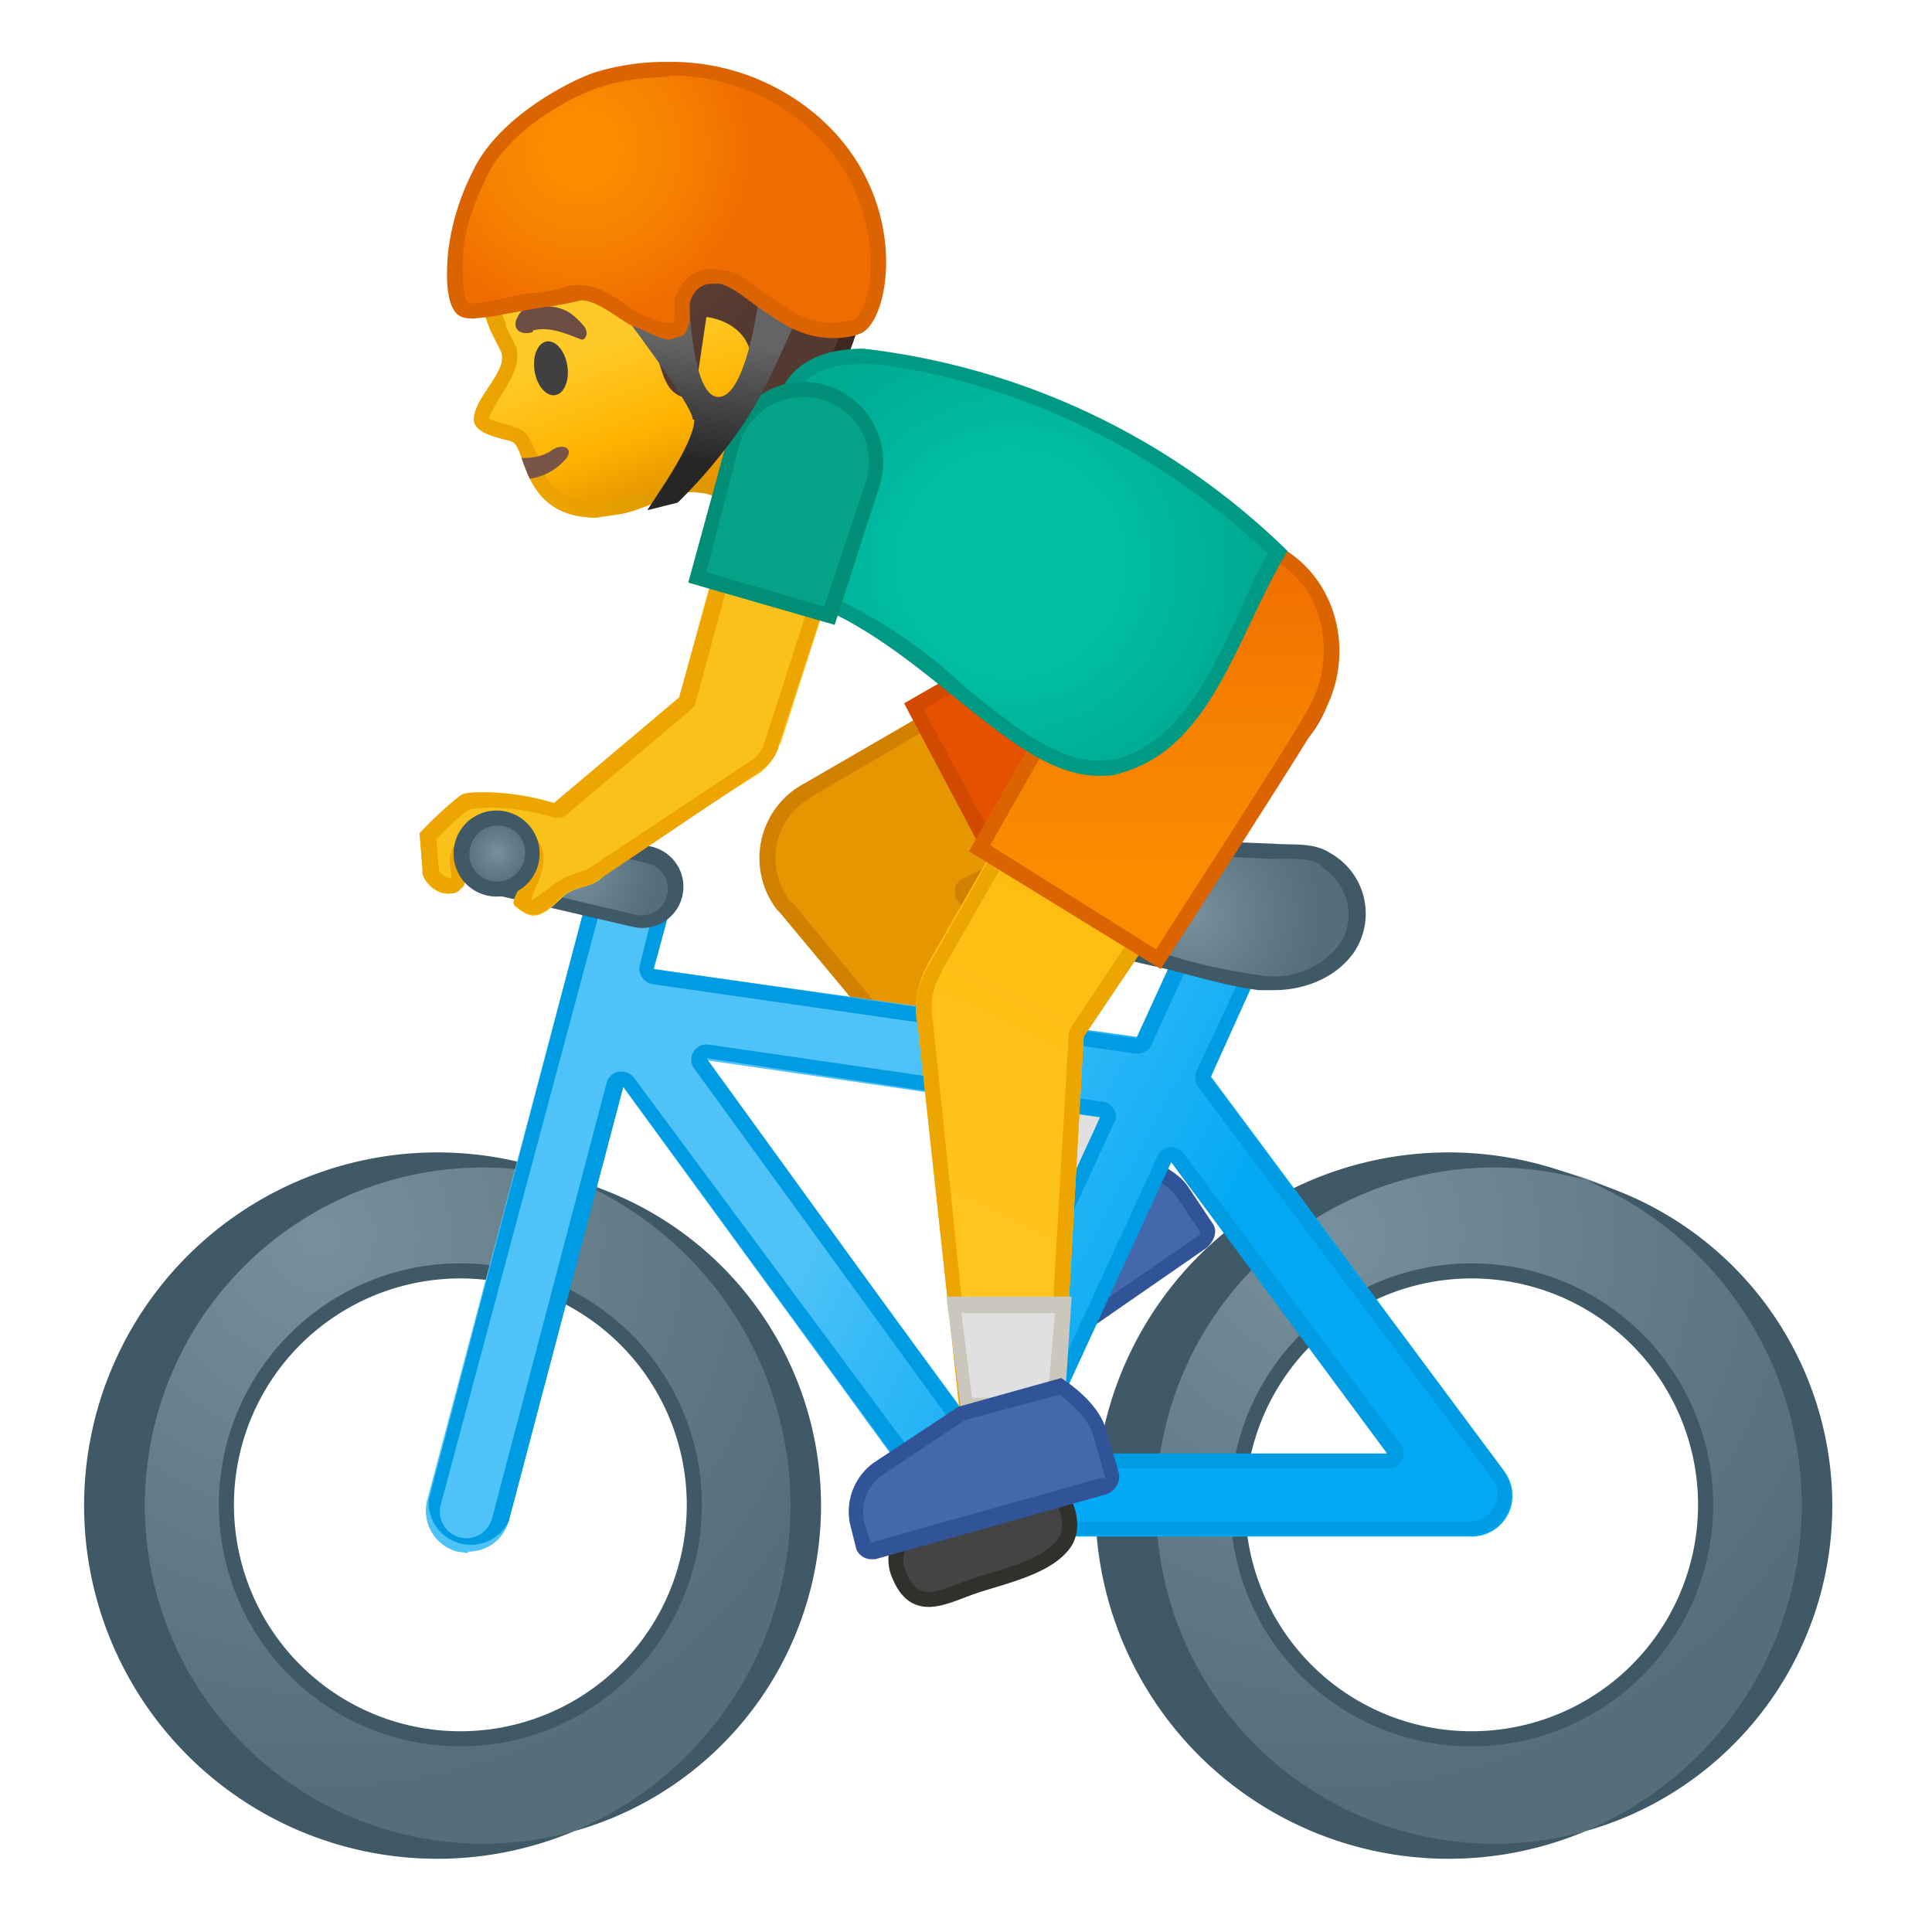 <svg viewBox="0 0 128 128" xmlns="http://www.w3.org/2000/svg" xmlns:xlink="http://www.w3.org/1999/xlink"><defs><path id="a" d="M4 4h120v120H4z"/></defs><clipPath id="b"><use xlink:href="#a"/></clipPath><g clip-path="url(#b)"><path d="M66.4 91.4c-.2 0-.4 0-.5-.2l-.7-1a3.6 3.6 0 0 1 0-4.1l4-5.3 5.6-3.9c.6.2 2.6.9 3.4 2l1.7 2.4c.2.3.1.7-.2 1l-13 9-.3.1z" fill="#4568AD"/><path d="M74.9 77.5c.8.2 2.3.8 3 1.7l1.6 2.4v.2l-13.1 9-.8-1a3 3 0 0 1 0-3.4l4-5.3 5.3-3.7m-.2-1l-5.9 4-4 5.4a4 4 0 0 0 0 4.6l.7 1a1 1 0 0 0 1.4.3l13-9c.6-.5.8-1.2.4-1.7l-1.6-2.4c-1.1-1.6-4-2.2-4-2.2z" fill="#315499"/></g><g clip-path="url(#b)"><linearGradient id="c" x1="-47.1" x2="-47.1" y1="59.4" y2="80.6" gradientTransform="rotate(-20.6 -135.6 -204.2)" gradientUnits="userSpaceOnUse"><stop stop-color="#FFCA28" offset=".5"/><stop stop-color="#FFB300" offset=".8"/><stop stop-color="#E59600" offset="1"/></linearGradient><path d="M52.2 7.8c-3.5-3.3-9.4-3.5-13.9-1.7-5 1.9-7 6.2-6.8 11.1a15 15 0 0 0 1 4.7l.7 1.4c.5 1.3-1.8 3-1.8 4.5 0 1.1 2.4 1.3 2.6 1.5 1 .8.6 5.7 6.8 4.8 2.2-.3 4.3-2 6-1.4a50 50 0 0 0 5.6 1.5l4-5s-2-4.2-.7-6.4c2.8-4.5-.7-12.1-3.5-15z" fill="url(#c)"/><linearGradient id="d" x1="30.6" x2="56.6" y1="25.7" y2="15.9" gradientUnits="userSpaceOnUse"><stop stop-color="#EDA600" offset="0"/><stop stop-color="#D18900" offset=".9"/></linearGradient><path d="M44.2 6c3 0 5.6.9 7.3 2.6 2.6 2.6 5.9 9.7 3.4 13.7-1.4 2.1-.3 5.4.3 6.7L52 33.1a42.5 42.5 0 0 1-6-1.5c-1 0-2 .4-3 .8-.8.3-1.6.6-2.3.7l-1.2.1c-2.8 0-3.4-1.5-3.9-3-.3-.7-.5-1.3-1-1.7l-.8-.3c-.7-.2-1.2-.3-1.4-.5.1-.4.5-1 .8-1.5.6-1 1.3-2 1-3.2l-.7-1.4v-.2a12 12 0 0 1-1-4.2c-.1-2.9.5-8 6.2-10.2 1.8-.7 3.7-1 5.5-1m0-1c-2 0-4 .4-5.9 1-5 2-7 6.3-6.8 11.2 0 1.8.5 3.5 1 4.7l.7 1.4c.5 1.3-1.8 3-1.8 4.5 0 1.1 2.4 1.3 2.6 1.5 1 .7.7 5 5.5 5l1.3-.2c1.8-.2 3.6-1.5 5.1-1.5l.9.1a50 50 0 0 0 5.6 1.5l4-5s-2.1-4.2-.7-6.4c2.8-4.5-.7-12.1-3.5-15-2-2-5-2.8-8-2.8z" fill="url(#d)"/><radialGradient id="e" cx="-42.6" cy="4.3" r="13.2" gradientTransform="matrix(1.02 -.195 .194 .981 82.6 -1.3)" gradientUnits="userSpaceOnUse"><stop stop-color="#6D4C41" offset="0"/><stop stop-color="#543930" offset="1"/></radialGradient><path d="M46 26.4l.8-5.4s3.4.3 3 3.8c-.3 2.4 1.4 4.9 2.5 5h.7c.6-3.6 4.9-5.2 4.4-14.5-.4-8-8-11.6-14.7-10.9-6.4.7-13 5.8-11.4 14.5 0 .3 8.5 0 10.7 1.8 2.2 1.8 1.1 5.8 4 5.7z" fill="url(#e)"/><defs><path id="f" d="M51.4 20l.9 8.7-.5.9.5.2h.7c.6-3.6 4.9-5.2 4.4-14.5-.4-8-8-11.6-14.7-10.9-6.4.7-13.2 6.2-11.5 14.5l1 .1-.1-1.4H42l9.4 2.5z"/></defs><clipPath id="g"><use xlink:href="#f"/></clipPath><g clip-path="url(#g)"><path d="M44.4 5.3c5.6 0 11.7 3.2 12 10 .3 6-1.3 8.4-2.7 10.7-.5.9-1 1.7-1.4 2.7-.6-.4-1.7-2-1.5-3.8.1-1.3-.1-2.4-.8-3.3a4.6 4.6 0 0 0-3-1.6h-.1a1 1 0 0 0-1 .9l-.7 4.2c-.2-.3-.4-.8-.6-1.7a6 6 0 0 0-2-3.5c-1.6-1.4-5.5-1.7-9.4-1.8h-1c-.5-3 .1-5.6 1.8-7.8a12.9 12.9 0 0 1 10.4-5m0-1l-1.7.1c-6.4.7-13.1 6-11.4 14.5 0 .3 8.5 0 10.7 1.8 2.2 1.7 1.1 5.7 4 5.7l1-5.4s3.3.3 2.9 3.8c-.3 2.4 1.4 4.9 2.5 5h.7c.6-3.6 4.9-5.2 4.4-14.5-.4-7.4-6.7-11-13-11z" fill="#402821"/></g><path d="M37 28.3l-2.3.9.7 1.4c1.2 2.2 3.3 4.4 7.5 3.3.4-.1-3.1-5-3.1-5l-2.8-.6z" fill="none"/><defs><path id="h" d="M52.2 7.8c-3.5-3.3-9.4-3.5-13.9-1.7-6.2 2.3-8 8-6.5 14.2 0 0 1 2.5 1.2 3.6.8 2.2-1.1 2-1.2 3.8-.2 1.6 2 1.4 2.2 1.6 1 .8.6 5.7 6.8 4.8 2.2-.3 4-.8 5-.1l3.5 2.9 5.8-2.2s-3.5-5.4.6-12c2.8-4.3-.7-12-3.5-14.9z"/></defs><clipPath id="i"><use xlink:href="#h"/></clipPath><g clip-path="url(#i)"><path d="M30.6 30.3c1.8 1.6 5 2.2 6.8.2.7-.7 0-1.2-.8-.7-1.3 1-4 .5-5.1-.5-.8-.7-1.6.3-.9 1z" fill="#795548"/></g><ellipse transform="rotate(-8.9 36.5 24.4)" cx="36.5" cy="24.4" rx="1.1" ry="1.8" fill="#404040"/><path d="M35.3 22c-1 .3-1.4-.4-1-1 .2-.5.8-.9 2.1-.7 1.3.1 1.8.8 2.2 1.2.4.4.3.9 0 1-.3 0-2-1-3.3-.6z" fill="#6D4C41"/><path d="M52 60l-.6-.8a5.1 5.1 0 0 1 2.2-7l23.5-13.6L83 49.4l-19 9.2s-.2.1-.2.3v.4L75 75.4l-6.3 4.7L51.9 60z" fill="#E59600"/><path d="M77 39.3l5.2 9.9-18.4 9a1 1 0 0 0-.4 1.4l10.9 15.7-5.6 4.1-16.2-19.6-.2-.1-.4-.7a4.6 4.6 0 0 1 1.9-6.2l.1-.1 23-13.4m.4-1.3l-24 13.9a5.6 5.6 0 0 0-1.8 8.4l.2.2 16.9 20.3 7-5.2L64.3 59l19.3-9.4L77.3 38z" fill="#D18100"/><circle cx="80.5" cy="43.8" r="6.6" fill="#FBC11B"/><path d="M60.6 46.8L77 37.3h.1c1-.6 2.3-1 3.5-1a7.4 7.4 0 0 1 3.4 14l-16.8 8.9-6.6-12.4z" fill="#E65100"/><path d="M80.6 36.9a6.9 6.9 0 0 1 3.2 12.9l-16.4 8.7L61.2 47l16-9.3h.1a7 7 0 0 1 3.3-.8m0-1a8 8 0 0 0-3.7.9l-17 9.8L67 60l17.4-9.2A7.9 7.9 0 0 0 80.7 36z" fill="#D14A00"/><path fill="#E0E0E0" stroke="#CCC7BD" stroke-linecap="round" stroke-linejoin="round" stroke-miterlimit="10" d="M71.3 69.3l-7.6 5.6 4.9 5.9 7-5.2z"/><radialGradient id="j" cx="88.2" cy="81.9" r="37" gradientUnits="userSpaceOnUse"><stop stop-color="#78909C" offset="0"/><stop stop-color="#617A86" offset=".6"/><stop stop-color="#546E7A" offset="1"/></radialGradient><path d="M97.5 122.6a22.9 22.9 0 1 1 0-45.8 22.9 22.9 0 0 1 0 45.8zm0-38.4a15.5 15.5 0 1 0 0 31 15.5 15.5 0 0 0 0-31z" fill="url(#j)"/><path d="M97.5 77.4a22.4 22.4 0 1 1 0 44.7 22.4 22.4 0 0 1 0-44.7m0 38.3a16 16 0 1 0 0-32 16 16 0 0 0 0 32m0-39.3a23.4 23.4 0 1 0 0 46.7 23.4 23.4 0 0 0 0-46.7zm0 38.3a15 15 0 0 1 0-30 15 15 0 0 1 0 30z" fill="#405966"/><radialGradient id="k" cx="21.2" cy="81.9" r="37" gradientUnits="userSpaceOnUse"><stop stop-color="#78909C" offset="0"/><stop stop-color="#617A86" offset=".6"/><stop stop-color="#546E7A" offset="1"/></radialGradient><path d="M30.5 122.6a22.9 22.9 0 1 1 0-45.8 22.9 22.9 0 0 1 0 45.8zm0-38.4a15.5 15.5 0 1 0 0 31 15.5 15.5 0 0 0 0-31z" fill="url(#k)"/><path d="M30.5 77.4a22.4 22.4 0 1 1 0 44.7 22.4 22.4 0 0 1 0-44.7m0 38.3a16 16 0 1 0 0-32 16 16 0 0 0 0 32m0-39.3a23.4 23.4 0 1 0 0 46.7 23.4 23.4 0 0 0 0-46.7zm0 38.3a15 15 0 0 1 0-30 15 15 0 0 1 0 30z" fill="#405966"/><linearGradient id="l" x1="53" x2="88.3" y1="66" y2="85" gradientUnits="userSpaceOnUse"><stop stop-color="#4FC3F7" offset=".2"/><stop stop-color="#32B9F6" offset=".4"/><stop stop-color="#10ADF5" offset=".7"/><stop stop-color="#03A9F4" offset=".8"/></linearGradient><path d="M77.2 74.6h-.4l-36.5-5.3a2.7 2.7 0 1 1 .8-5.4L77.5 69a2.7 2.7 0 0 1-.4 5.5z" fill="url(#l)"/><linearGradient id="m" x1="51.4" x2="86.7" y1="69" y2="88" gradientUnits="userSpaceOnUse"><stop stop-color="#4FC3F7" offset=".2"/><stop stop-color="#32B9F6" offset=".4"/><stop stop-color="#10ADF5" offset=".7"/><stop stop-color="#03A9F4" offset=".8"/></linearGradient><path d="M64.4 101.8c-.8 0-1.7-.4-2.2-1.1L38.5 68.2c-.9-1.2-.6-3 .6-3.8 1.2-1 3-.7 3.8.6l21 28.6 15-32.7a2.7 2.7 0 1 1 5 2.3l-17 37c-.4.9-1.2 1.5-2.2 1.6h-.3z" fill="url(#m)"/><linearGradient id="n" x1="48.9" x2="84.2" y1="73.6" y2="92.6" gradientUnits="userSpaceOnUse"><stop stop-color="#4FC3F7" offset=".2"/><stop stop-color="#32B9F6" offset=".4"/><stop stop-color="#10ADF5" offset=".7"/><stop stop-color="#03A9F4" offset=".8"/></linearGradient><path d="M97.3 101.8H64.4a2.7 2.7 0 0 1 0-5.5H92L75 73.5a2.7 2.7 0 0 1 4.4-3.3l20.2 27.2a2.7 2.7 0 0 1-2.2 4.4z" fill="url(#n)"/><linearGradient id="o" x1="43.5" x2="78.8" y1="83.6" y2="102.6" gradientUnits="userSpaceOnUse"><stop stop-color="#4FC3F7" offset=".2"/><stop stop-color="#32B9F6" offset=".4"/><stop stop-color="#10ADF5" offset=".7"/><stop stop-color="#03A9F4" offset=".8"/></linearGradient><path d="M31 102.9l-.7-.1a2.8 2.8 0 0 1-2-3.4l10.8-40.7a2.7 2.7 0 1 1 5.3 1.4l-10.7 40.7c-.4 1.3-1.5 2-2.7 2z" fill="url(#o)"/><path d="M41.8 57.7h.4c.4.2.8.4 1 .8.3.4.4 1 .2 1.4l-1 4c-.1.3 0 .6.1.8.2.3.4.4.7.5l32 4.6h.1a1 1 0 0 0 1-.6l3.6-7.9a1.7 1.7 0 0 1 2.3-.8c.4.2.7.5.9 1s.1.9 0 1.3l-3.8 8.1c-.2.3-.1.7 0 1L98.9 98c.4.5.4 1.2.1 1.8-.3.6-.9 1-1.6 1H64.1a2 2 0 0 1-.3-.2h-.1a1.4 1.4 0 0 1-.3-.3l-.2-.1v-.2L42 71.4a1 1 0 0 0-.8-.4H41a1 1 0 0 0-.8.7l-7.6 28.9a1.7 1.7 0 1 1-3.4-.9L40.1 59c.2-.8.9-1.3 1.7-1.3m22.1 37h.1c.4-.1.7-.3.8-.7l9-19.6c.2-.3.2-.6 0-.9s-.4-.5-.7-.5l-26.2-3.8h-.1a1 1 0 0 0-.8 1.6l17 23.4c.3.3.6.4.9.4m4.8 2.7H92c.4 0 .7-.2.9-.6s.1-.7-.1-1L78.4 76.4a1 1 0 0 0-.8-.4h-.1a1 1 0 0 0-.8.6l-8.9 19.3a1 1 0 0 0 1 1.4m-27-40.6c-1.3 0-2.4.8-2.7 2L28.4 99.4a2.8 2.8 0 0 0 5.3 1.4L41.3 72l21 28.7v.1l.3.3.2.1.3.2.2.1.4.2h33.7c1 0 2-.5 2.4-1.4.5-1 .4-2-.2-2.9l-19.4-26 3.7-8.2a2.7 2.7 0 0 0-2.5-3.9c-1 0-2 .6-2.5 1.6l-3.6 7.9-32-4.6 1.1-4a2.7 2.7 0 0 0-2.6-3.5zm22.1 37L46.8 70.1 72.9 74l-9 19.6zm4.8 2.6L77.6 77l14.3 19.3H68.7z" fill="#009CE3"/><path d="M62.2 99.8c-1.7.7-3.5 2.7-2.6 4.6 1 2.4 2.7 1.5 4.6.8s5.3-1.3 6.4-3.1c.8-1.4-.3-3.8-1.9-4a27 27 0 0 0-6.5 1.7z" clip-rule="evenodd" fill="#444" fill-rule="evenodd" stroke="#30302D" stroke-linecap="round" stroke-linejoin="round" stroke-miterlimit="10"/><radialGradient id="p" cx="38.2" cy="57.9" r="5.2" gradientUnits="userSpaceOnUse"><stop stop-color="#78909C" offset="0"/><stop stop-color="#617A86" offset=".6"/><stop stop-color="#546E7A" offset="1"/></radialGradient><path d="M42.5 61.1H42l-8.5-2a2.2 2.2 0 0 1-1.7-2.8 2.2 2.2 0 0 1 2.7-1.6l8.6 2a2.3 2.3 0 0 1-.6 4.4z" fill="url(#p)"/><path d="M34 55.1h.4l8.5 2.1a1.7 1.7 0 1 1-.8 3.4l-8.5-2c-.5-.1-.9-.4-1.1-.8A1.8 1.8 0 0 1 34 55m0-1a2.7 2.7 0 0 0-.7 5.4l8.6 2a2.7 2.7 0 1 0 1.3-5.3l-8.6-2H34z" fill="#405966"/><radialGradient id="q" cx="79" cy="60.6" r="8.3" gradientUnits="userSpaceOnUse"><stop stop-color="#78909C" offset="0"/><stop stop-color="#617A86" offset=".6"/><stop stop-color="#546E7A" offset="1"/></radialGradient><path d="M84.2 65.2a42 42 0 0 1-7.8-1.7h-.3c-2-.6-4-1-5.8-2-1.9-1-2.4-2-2-3.3a3.3 3.3 0 0 1 3-2.1h8.1l4.7.3h1c1 0 1.9 0 2.7.5l.3.2a4.2 4.2 0 0 1 1 5.6 5.9 5.9 0 0 1-4.9 2.5z" clip-rule="evenodd" fill="url(#q)" fill-rule="evenodd"/><path d="M71.2 56.6h8.2c1.5.2 3.1.2 4.6.3h1.1c1 0 1.8 0 2.4.4l.3.3c1.6 1.2 2 3.3 1 4.9a5.5 5.5 0 0 1-5.4 2.1 40 40 0 0 1-4.9-1l-2-.6h-.3c-2-.5-4-1-5.7-2-2-1-2-1.9-1.7-2.6.4-1 1.4-1.8 2.4-1.8m0-1A3.8 3.8 0 0 0 68 58c-.8 1.9.5 3 2.1 4 2 1 4.1 1.5 6.3 2 2.3.5 4.6 1.3 7 1.6h1c2 0 4.1-.8 5.3-2.5a4.6 4.6 0 0 0-1.6-6.6c-1.1-.7-2.4-.5-3.7-.6l-4.9-.2h-5.6l-2.4-.1h-.2z" fill="#405966"/><linearGradient id="r" x1="102" x2="36.2" y1="3.2" y2="140.9" gradientUnits="userSpaceOnUse"><stop stop-color="#FFB300" offset=".2"/><stop stop-color="#FFCA28" offset=".7"/></linearGradient><path d="M86.5 46.7l-11.2-7-13.8 24.1c-.7 1.3-1 2.7-.7 4l2.8 25.8h6.8l1.4-25 14.7-22z" fill="url(#r)"/><circle cx="80.9" cy="43.2" r="6.6" fill="#FBC11B"/><path d="M75.7 41.1L85 47 71 68a1 1 0 0 0-.2.6l-1.4 24h-5l-2.6-25c-.2-1.1 0-2.3.6-3.2v-.1L75.8 41m-.4-1.4L61.5 64c-.7 1.2-1 2.6-.7 3.9l2.8 25.8h6.8l1.4-25 14.8-22-11.3-6.9z" fill="#EDA600"/><path fill="#E0E0E0" d="M63.1 86.5h7.3L70 93l-5.9.1z"/><path d="M69.9 87l-.5 5.6h-5l-.7-5.6H70m1-1.1zm0 0h-8.3l1 7.7h6.8l.5-7.7z" fill="#CCC7BD"/><linearGradient id="s" x1="76.5" x2="76.5" y1="63.6" y2="35.7" gradientUnits="userSpaceOnUse"><stop stop-color="#FB8C00" offset=".2"/><stop stop-color="#F67F00" offset=".6"/><stop stop-color="#EF6C00" offset="1"/></linearGradient><path d="M64.8 56.2l9.9-17A7.3 7.3 0 0 1 85 36.8c3.6 2.3 4 7 2.3 10.2-1 2-8.9 14.2-10.4 16.6l-12-7.4z" fill="url(#s)"/><path d="M81 36.2c1.3 0 2.5.4 3.6 1 3.4 2.1 3.8 6.6 2.2 9.5-1 2-8.2 13-10.2 16.2l-11-6.9L75 39.5c1.3-2 3.5-3.3 5.9-3.3m0-1a7.9 7.9 0 0 0-6.7 3.7l-10 17.5 12.7 7.8s9.6-14.8 10.8-17c2-3.6 1.1-8.5-2.6-10.8a7.9 7.9 0 0 0-4.1-1.2z" fill="#DB6300"/><path d="M57.7 102.8a.5.5 0 0 1-.5-.4l-.3-1.3c-.4-1.4 0-2.9 1.3-3.8l5.5-3.7 6.6-1.8c.5.4 2.2 1.7 2.6 3.1l.7 2.7v.6c0 .2-.2.2-.4.3l-15.4 4.2h-.1z" fill="#4568AD"/><path d="M70.2 92.4c.7.5 1.9 1.6 2.2 2.6l.8 2.8v.1c0 .1-.1 0-.2 0l-15.3 4.3-.4-1.2a3 3 0 0 1 1.2-3.3l5.4-3.6 6.3-1.7m.1-1.1l-6.8 1.9-5.6 3.7a4 4 0 0 0-1.5 4.4l.3 1.2c.1.5.6.8 1 .8h.3L73.3 99c.6-.2 1-.9.8-1.5l-.8-2.7c-.5-2-3-3.5-3-3.5z" fill="#315499"/><radialGradient id="t" cx="67" cy="37.3" r="15.8" gradientUnits="userSpaceOnUse"><stop stop-color="#00BFA5" offset=".4"/><stop stop-color="#00B29A" offset=".8"/><stop stop-color="#00AB94" offset="1"/></radialGradient><path d="M72.8 51c-3 0-5.9-2.5-9.3-5.2A34.2 34.2 0 0 0 52.8 39a4.9 4.9 0 0 1-3-2.8 6.5 6.5 0 0 1 0-5.2l2.3-5c.8-1.6 2.5-2.5 5-2.5 1.1 0 2.2.2 3.5.4a47.6 47.6 0 0 1 24 12.6c-.8 1.4-1.5 3-2.2 4.5-2 4.3-4 8.5-8.2 9.6-.5.2-1 .2-1.4.2z" fill="url(#t)"/><path d="M57.2 24.1c1 0 2 .2 3.3.4A47.3 47.3 0 0 1 84 36.7c-.8 1.3-1.4 2.8-2 4.1-2 4.3-4 8.3-8 9.5l-1.2.1c-2.8 0-5.7-2.3-9-5a33 33 0 0 0-10.9-6.8c-1.1-.4-2-1.2-2.6-2.5a6 6 0 0 1 0-4.8l2.3-5c.6-1.4 2.2-2.2 4.6-2.2m0-1c-2.5 0-4.6.8-5.5 2.9l-2.3 4.9c-1.4 3-.3 7.6 3.2 8.7 8.4 2.6 14.2 11.8 20.2 11.8.5 0 1 0 1.5-.2 6-1.7 7.6-9 11-14.7a48 48 0 0 0-28.1-13.4z" fill="#009984"/><path fill="#FBC11B" d="M36 53.9l3.5 4.2 11-7-4.5-5.7z"/><path fill="#FBC11B" d="M51.7 49.3l-7-2 5-18.3 7.8 2.3z"/><circle cx="48.2" cy="48.3" r="3.6" fill="#FBC11B"/><circle cx="53.6" cy="30.2" r="4.1" fill="#FBC11B"/><path d="M34.1 60c-.3-.3.4-1.1.7-2 .4-1.2.2-1.8-.6-2.4-.4-.3-2.4-.2-2.4-.2l-1 1.3c-.3.5.4 1.8-.3 2.2-1.3 1-2.7-.7-2.5-1.2l-.2-2.5s2-2 2.8-2.5c.8-.5 5-.1 7 .9 1.3.6 2.8 3.8 2.5 4.3-.8 1.1-2 .6-3 1.7-1.4 1.4-2 1.3-3 .4z" fill="#FBC11B"/><path d="M50.4 30.3l5.8 1.7-5.5 17c-.1.5-.4 1-.8 1.3l-11 7.3-.6.2c-.5.2-1.2.4-2 1.1l-1 .7h-.1l.1-.3.4-1c.6-1.5.3-2.5-.8-3.5-.4-.3-1-.4-2-.4h-1.2a1 1 0 0 0-.6.3L30 56.2c-.3.5-.2 1.1-.1 1.6v.4a1 1 0 0 1-.8-.5l-.2-2.1c.8-.8 1.8-1.8 2.3-2l1-.1a15 15 0 0 1 4.6.7c.3 0 .5 0 .7-.2l8.3-7c.2-.2.3-.3.3-.5l4.4-16.2m-.7-1.3L45 46.2l-8.3 7a16 16 0 0 0-4.7-.7c-.7 0-1.2 0-1.5.2a24 24 0 0 0-2.7 2.5l.2 2.5c-.1.4.7 1.5 1.7 1.5.3 0 .6 0 .8-.3.7-.4 0-1.7.3-2.2l1-1.3h1c.6 0 1.2 0 1.4.2.8.6 1 1.2.6 2.4-.3.8-1 1.7-.7 2 .5.4.9.6 1.3.6s.9-.3 1.6-1c1-1 1.8-.7 2.5-1.2l11-7.4c.5-.4 1-1 1.1-1.7l5.9-18-7.8-2.3z" fill="#EDA600"/><path d="M46.2 38.2l2.4-9a4.8 4.8 0 0 1 6-3.2c2.5.7 4 3.4 3.2 6L55 40.8l-8.8-2.6z" fill="#04A287"/><path d="M53.2 26.3a4.3 4.3 0 0 1 4.2 5.5l-2.8 8.4-7.8-2.3 2.2-8.5a4.4 4.4 0 0 1 4.2-3.1m0-1a5.3 5.3 0 0 0-5 3.8l-2.6 9.5 9.7 2.8 3-9.3a5.3 5.3 0 0 0-5-6.8z" fill="#008F76"/><linearGradient id="u" x1="85.3" x2="85.3" y1="20.8" y2="28.7" gradientTransform="rotate(5 44 -419)" gradientUnits="userSpaceOnUse"><stop stop-color="#646464" offset="0"/><stop stop-color="#262626" offset="1"/></linearGradient><path d="M46 27.8c0 1.7-3 5.7-3.1 6l2-.5s3.5-3.3 5.6-7.3c.9-1.7 3-6.5 3-6.5l-3-1.4s-.8 8.2-2.9 8.2c-2 0-2-8-2-8l-4.7 2s5 6.5 5 7.5z" fill="url(#u)"/><radialGradient id="v" cx="75.9" cy="8.7" r="11.7" gradientTransform="rotate(5 44 -419)" gradientUnits="userSpaceOnUse"><stop stop-color="#FB8C00" offset=".2"/><stop stop-color="#F67F00" offset=".6"/><stop stop-color="#EF6C00" offset="1"/></radialGradient><path d="M44.4 22l-1.3-.4-.4-.2c-.3 0-.5-.2-.7-.3l-.8-.5c-.8-.6-1.7-1.2-2.7-1.2h-.6l-2.3.5a20.4 20.4 0 0 0-3.3.6l-.8.1c-.3 0-.7 0-.8-.2-.2 0-.8-.8-.5-3.8.1-1.8.9-3.5 1.6-5 1.6-3.7 6.6-6 7.8-6.3 1.5-.5 3-.7 4.7-.7C48 4.6 51.4 5.8 54 8a12 12 0 0 1 4 11c-.3 1.5-.8 2.3-1.2 2.5-.5.2-1 .3-1.6.3-1 0-2.2-.4-3.4-1.1l-1.6-1.2c-.9-.6-1.5-1.1-2.4-1.3h-.5c-1 0-1.7.5-2 1.6-.2.3-.1.6-.1.9v.4l-.2.6-.6.2z" fill="url(#v)"/><path d="M44.3 5c3.6 0 6.9 1.3 9.3 3.5a12 12 0 0 1 4 10.4c-.3 1.5-.8 2.2-1 2.3l-1.4.2c-1 0-2-.3-3.1-1l-1.6-1.1c-.9-.7-1.6-1.3-2.6-1.4l-.6-.1c-.9 0-2 .3-2.6 2v1.3l-.1.3h-.2a3 3 0 0 1-1-.2l-.5-.2a5.9 5.9 0 0 1-1.4-.8c-.9-.6-1.9-1.3-3-1.3h-.7c-.8.3-1.5.4-2.2.5-.8 0-1.6.2-2.4.4l-1 .2-.7.1H31s-.5-.6-.3-3.5c.1-1.6.8-3.3 1.5-4.8 1.6-3.5 6.4-5.7 7.5-6 1.5-.5 3-.7 4.6-.7m0-1a16 16 0 0 0-4.9.7c-1.5.5-6.4 2.9-8.1 6.6a16 16 0 0 0-1.6 5.2c-.1 1-.3 3.6.7 4.3.3.2.7.2 1 .2l1-.1 3.3-.6a24.3 24.3 0 0 0 2.8-.5c1 0 2.2 1 3.2 1.6l1.2.5c.4.2 1 .5 1.5.5l.9-.3c.2-.2.3-.6.4-1v-1.1c.2-.8.7-1.3 1.5-1.3h.5c1.1.3 2 1.3 3.8 2.4 1.5 1 2.8 1.2 3.7 1.2.7 0 1.3-.1 1.8-.3 2-.8 3.4-8.9-2.7-14.3a14.9 14.9 0 0 0-10-3.7z" fill="#DB6300"/></g><g clip-path="url(#b)"><radialGradient id="w" cx="32.9" cy="56.5" r="2.3" gradientUnits="userSpaceOnUse"><stop stop-color="#78909C" offset="0"/><stop stop-color="#617A86" offset=".6"/><stop stop-color="#546E7A" offset="1"/></radialGradient><path d="M33 58.9a2.3 2.3 0 1 1 0-4.7 2.3 2.3 0 0 1 0 4.7z" clip-rule="evenodd" fill="url(#w)" fill-rule="evenodd"/><path d="M33 54.7c1 0 1.8.8 1.8 1.8s-.8 1.9-1.9 1.9c-1 0-1.8-.8-1.8-1.8s.8-1.9 1.8-1.9m0-1a2.8 2.8 0 1 0 0 5.7 2.8 2.8 0 0 0 0-5.7z" fill="#405966"/></g></svg>